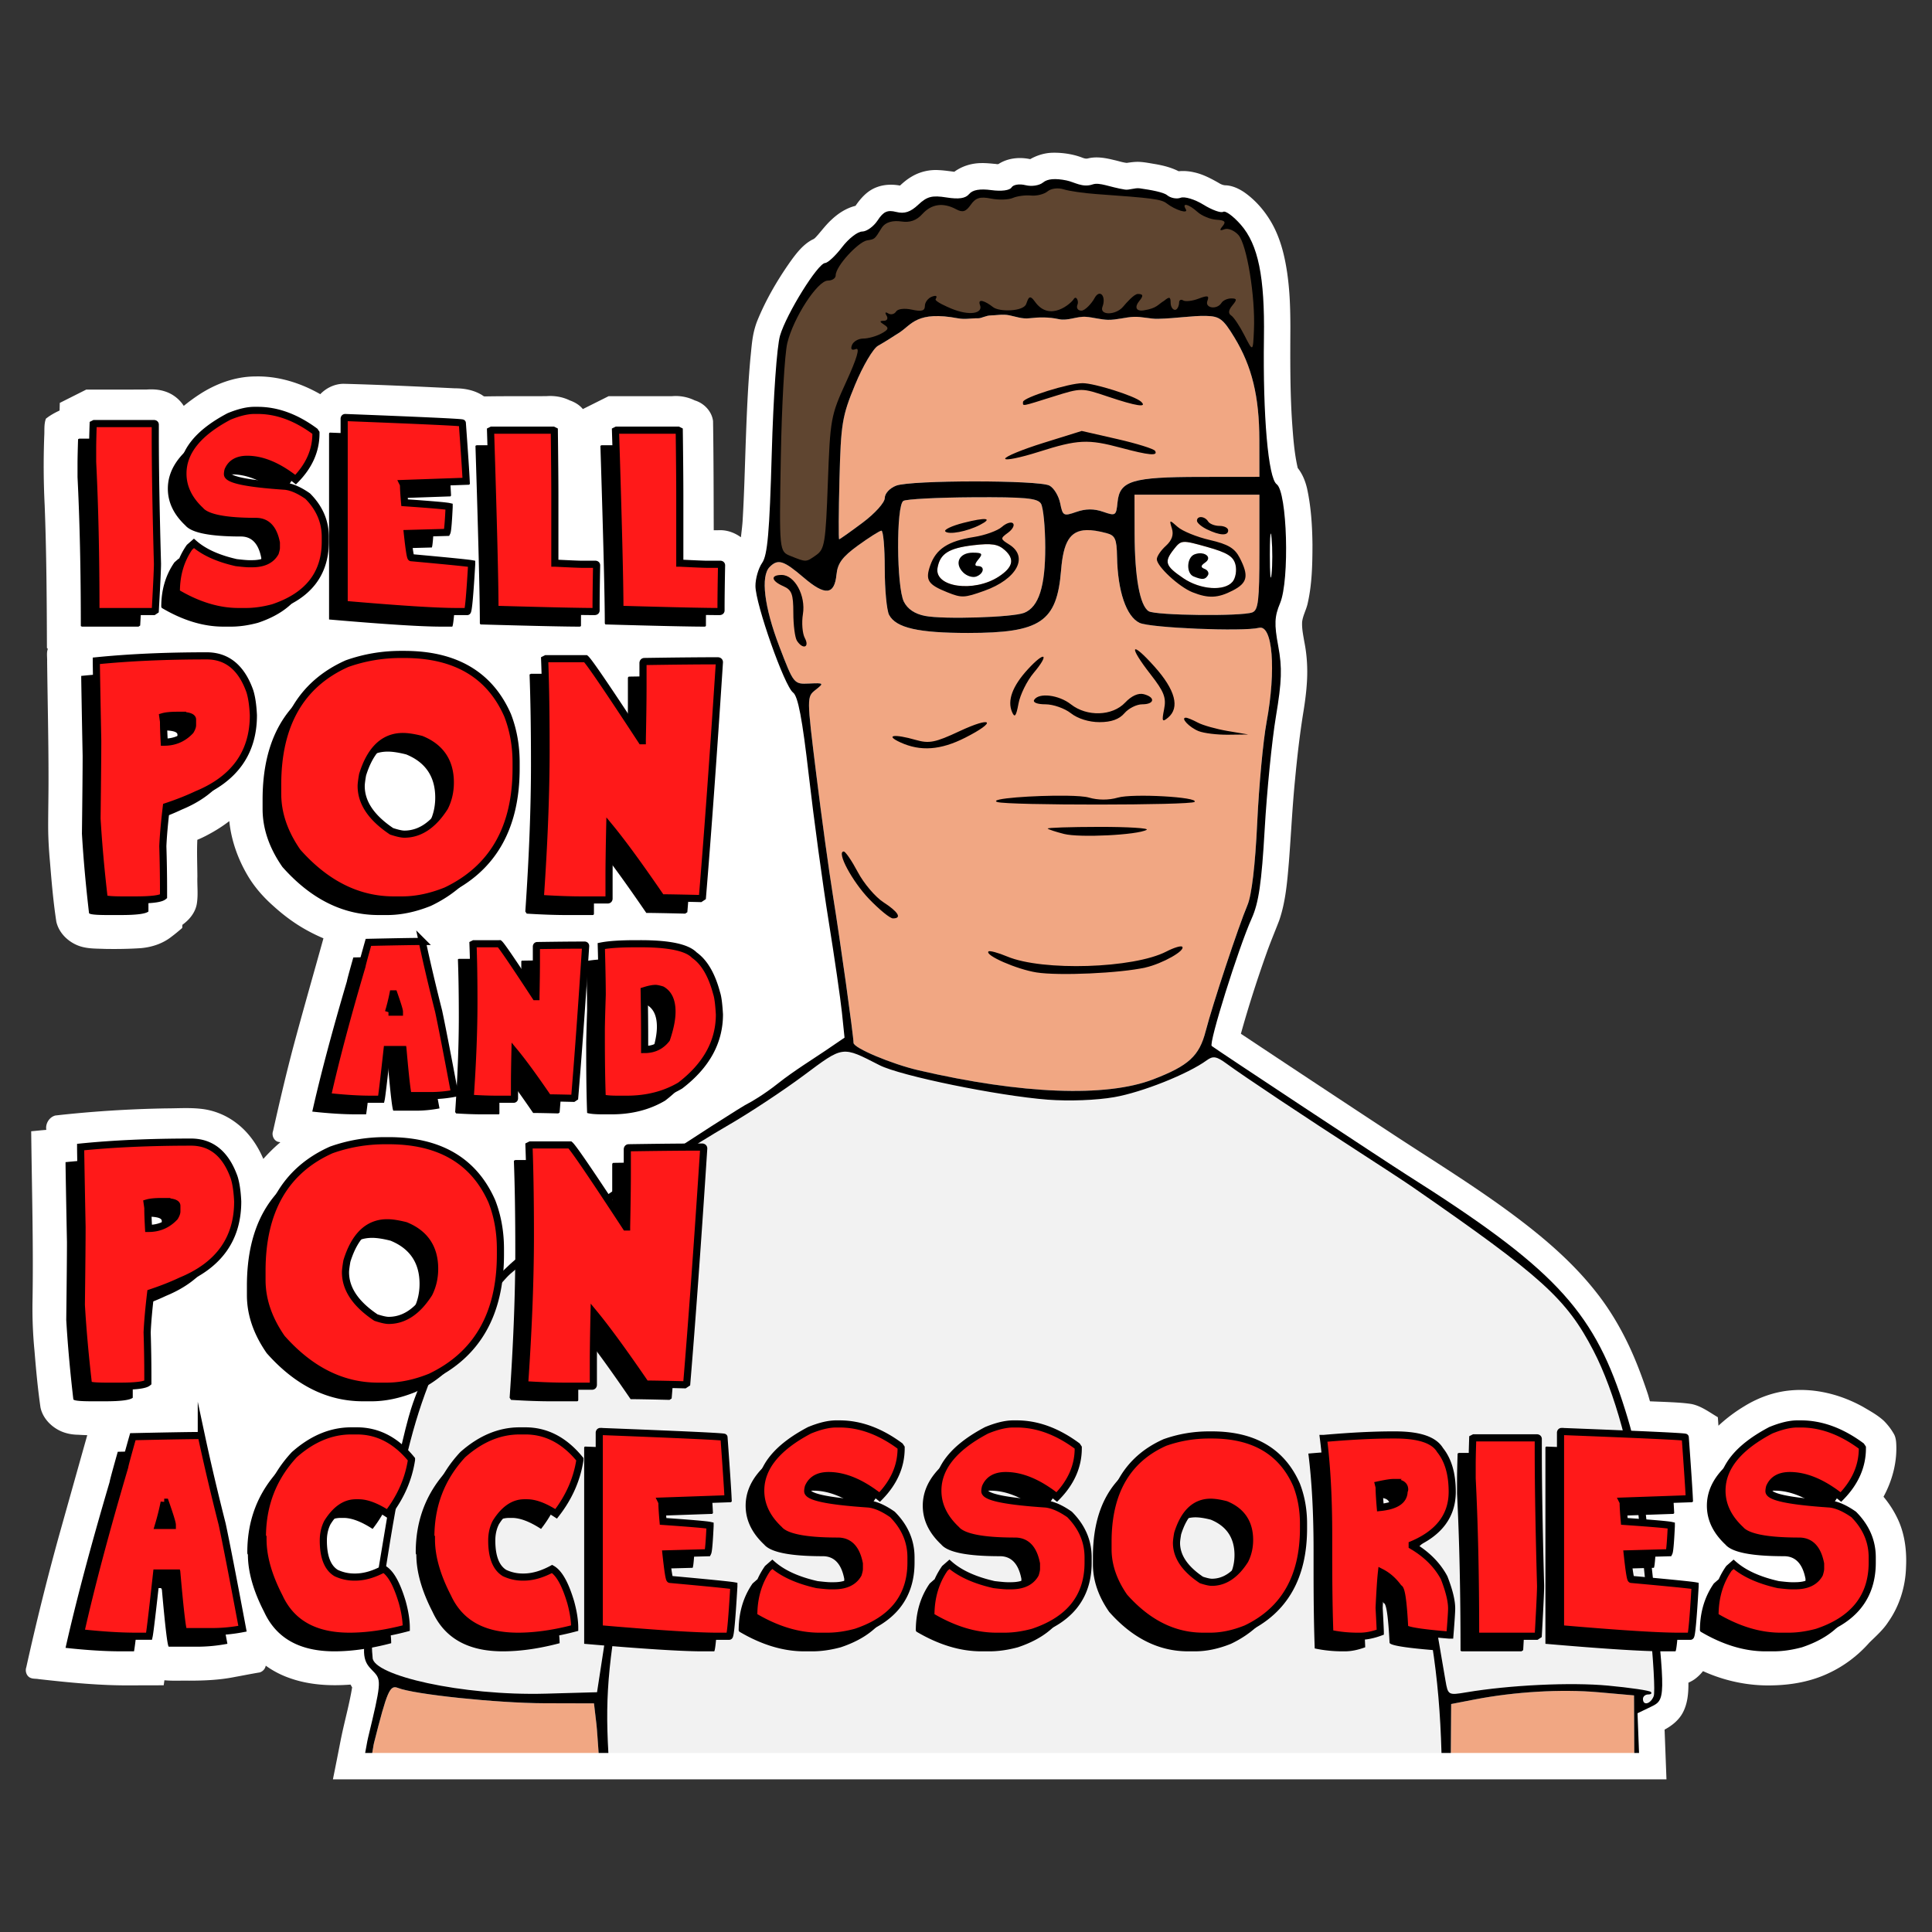<svg xmlns="http://www.w3.org/2000/svg" viewBox="0 0 1024 1024"><rect x="0" y="0" width="1024" height="1024" fill="#333333" stroke="none"/><path fill="#fff" d="M558.97 80.949c-.519-.01-1.038.011-1.557.02-3.998.179-7.911 1.407-11.383 3.382-5.518-1.174-11.573-.644-16.447 2.352-.681.615-1.606.131-2.42.15-.933-.092-1.915-.191-2.732-.25-1.517-.114-2.836-.188-4.365-.162-5.074.052-10.168 1.586-14.271 4.608a290.63 290.63 0 0 0-4.691-.596 55.697 55.697 0 0 0-3.534-.287c-5.053-.33-10.19.898-14.518 3.535-2.2 1.285-4.17 2.918-6.025 4.656-4.074-.747-8.365-.63-12.27.84-.974.366-1.922.802-2.82 1.326-.29.171-.902.546-1.297.832-2.909 2.05-5.198 4.831-7.205 7.739-4.78 1.17-9.025 3.9-12.586 7.234-2.76 2.486-5.006 5.454-7.424 8.254-.854.887-1.59 1.975-2.797 2.396-4.728 2.465-8.128 6.736-11.215 10.961-.316.444-.828 1.155-1.156 1.633-6.686 9.61-12.571 19.83-16.98 30.69-.84 2.184-1.499 4.54-1.957 6.73-.836 4.133-1.108 8.352-1.557 12.539-1.338 14.49-1.923 28.986-2.46 43.53-.521 14.45-.85 28.91-1.725 43.343-.198 2.792-.577 5.57-.877 8.357-3.297-2.404-7.297-3.87-11.39-3.748-1.005.027-2.01.028-3.015.04-.062-19.29-.064-38.586-.367-57.872-.645-5.172-4.767-9.503-9.69-10.955-3.736-1.821-7.962-2.616-12.104-2.24l-33.584.012c-4.543 2.27-9.085 4.544-13.629 6.814-1.79-2.2-4.31-3.675-6.957-4.605-3.818-1.87-8.144-2.583-12.369-2.243-10.908.07-21.819-.055-32.725.147-.67-.029-1.168-.669-1.76-.942-4.219-2.475-9.17-3.37-14.013-3.357-19.711-.944-39.425-1.892-59.152-2.398-4.595.077-9.04 2.207-12.197 5.507-10.39-5.934-22.224-9.68-34.271-9.396-10.816-.005-21.343 3.916-30.281 9.848a97.212 97.212 0 0 0-7.8 5.757c-2.352-3.692-6.03-6.495-10.228-7.752-3.12-1-6.436-1.126-9.68-.904-10.598.01-21.195.02-31.793.027l-14.004 7.043-.113 4.041c-2.558 1.184-5.04 2.562-7.25 4.323-1.095 2.985-.684 6.194-.883 9.299-.439 12.108-.386 24.234.22 36.336.987 25.27 1.12 50.615 1.212 75.926.669.305.344.82.2 1.357-.362 1.851-.028 3.746-.097 5.617.224 20.5.733 40.998.733 61.5.029 8.83-.194 17.657-.186 26.486.026 6.127.402 12.26.955 18.342.86 10.622 1.755 21.256 3.383 31.791 1.398 6.034 6.385 10.794 12.119 12.822 4.38 1.547 9.094 1.36 13.668 1.553 6.34.112 12.69.014 19.02-.402 5.815-.516 11.616-2.405 16.225-6.069 1.955-1.448 3.813-3.02 5.658-4.603.115-.567.004-1.264.176-1.762 3.867-2.76 7.102-6.854 7.674-11.691.648-4.575.049-9.199.21-13.795-.036-6.501-.331-13.007-.025-19.506 3.03-1.226 5.917-2.79 8.752-4.412a77.716 77.716 0 0 0 8.188-5.488c1.023 10.073 4.468 19.837 9.572 28.555 3.624 6.241 8.441 11.717 13.84 16.48 5.621 5.1 11.77 9.646 18.471 13.23a91.197 91.197 0 0 0 8.02 3.853c-5.356 19.271-10.888 38.493-16.057 57.814-3.877 14.693-7.338 29.493-10.652 44.32-.858 2.283.434 5.25 2.906 5.787.647.072 1.298.131.445.62-2.953 2.514-5.688 5.271-8.303 8.132-.362.539-.419-.502-.642-.734-3.103-6.984-7.707-13.401-13.844-18.025-5.471-4.198-12.098-6.879-18.967-7.563-6.044-.66-12.13-.215-18.191-.21-19.632.341-39.251 1.571-58.764 3.77-3.249.813-5.405 4.355-4.82 7.618-2.675.196-5.341.51-8.014.738.347 30.327 1.23 60.656.687 90.986a231.23 231.23 0 0 0 1.053 25.24c.82 10.071 1.744 20.144 3.187 30.146 1.068 5.188 4.916 9.478 9.497 11.945 3.227 1.75 6.91 2.5 10.56 2.537 1.576.113 3.154.166 4.733.223-4.988 17.709-9.954 35.426-14.93 53.131a1373.136 1373.136 0 0 0-17.395 69.939c-.732 2.128.216 4.865 2.44 5.639 1.317.503 2.762.318 4.13.586 16.328 1.838 32.722 3.474 49.174 3.314 5.698-.012 11.396-.03 17.094-.043l.385-2.664c4.308.417 8.642.133 12.961.215 8.188 0 16.421-.343 24.465-1.98 4.347-.78 8.68-1.664 13.035-2.378 1.643-.46 2.968-1.913 3.24-3.601a48.921 48.921 0 0 0 12.531 6.535c10.338 3.726 21.518 4.336 32.398 3.504.307.47.53.99.868 1.44-1.38 8.429-3.663 16.67-5.456 25.015-.202.975-.48 2.262-.666 3.227a2518.37 2518.37 0 0 1-4.07 20.543h706.81l-.996-26.355c3.844-2.065 7.417-4.912 9.545-8.791 2.679-4.908 3.137-10.57 3.082-16.088 1.212-.562 2.412-1.177 3.47-1.973a21.876 21.876 0 0 0 4.264-4.152c11.655 5.308 24.537 7.98 37.35 7.535 10.062-.252 20.2-2.125 29.326-6.484 8.197-3.818 15.541-9.402 21.512-16.184 3.562-3.496 7.377-6.828 10.088-11.068 5.9-8.42 9.042-18.635 9.332-28.885.449-9-.733-18.283-4.81-26.412-1.915-3.918-4.338-7.58-7.131-10.926 4.766-8.73 7.374-18.77 6.709-28.738-.143-1.728-.48-3.48-1.45-4.95-1.378-2.382-3.105-4.567-5.04-6.519-3.288-3.04-7.255-5.194-11.088-7.453-11.547-6.398-24.916-9.893-38.146-8.729-8.77.744-17.26 3.792-24.732 8.399a82.252 82.252 0 0 0-13.74 10.342l-.317-4.506c-4.496-2.64-8.797-5.974-14.023-7.008-4.237-.655-8.533-.835-12.812-1.05-3.045-.14-6.091-.235-9.136-.376-.423-1.344-.744-2.708-1.19-4.054-3.253-9.72-6.894-19.401-11.506-28.623-3.95-7.921-8.54-15.532-13.852-22.617a165.317 165.317 0 0 0-12.375-14.54c-5.932-6.23-12.328-12.049-18.904-17.516-23.996-19.857-50.642-36.02-76.639-53.029a17585.153 17585.153 0 0 1-82.355-54.428c4.116-14.8 8.846-29.425 14.012-43.89 1.969-5.422 4.212-10.739 6.278-16.122 3.424-9.912 4.257-20.489 5.14-30.824 1.135-14.425 1.804-28.907 3.22-43.33 1.153-12.294 2.55-24.65 4.538-36.793.643-3.98 1.19-7.976 1.553-11.992.095-1.146.204-2.548.273-3.794.413-7.002.001-14.055-1.383-20.936-.591-3.51-1.373-7.049-1.176-10.627.405-3.414 2.212-6.446 2.936-9.784 2.32-10.196 2.532-20.769 2.543-31.209-.11-9.923-.741-20.036-2.89-29.824-.915-3.848-2.43-7.62-4.915-10.732-1.859-8.045-2.422-16.312-3.011-24.525-1.089-16.572-.963-33.19-.891-49.789-.008-4.923-.07-9.815-.318-14.693a164.142 164.142 0 0 0-.493-6.935c-.21-2.36-.51-4.842-.845-7.264a119.278 119.278 0 0 0-1.022-6.031c-1.57-8.019-4.129-15.955-8.568-22.871-3.467-5.475-7.938-10.363-13.258-14.084-2.986-1.985-6.408-3.568-10.047-3.656-1.351-.086-2.568-.697-3.686-1.412-4.068-2.289-8.265-4.51-12.873-5.477a25.404 25.404 0 0 0-8.105-.566c-2.92-1.468-6.052-2.465-9.239-3.16a61.683 61.683 0 0 0-2.863-.569c-2.92-.462-5.831-1.095-8.79-1.228-2.222-.086-4.438.222-6.624.542-2.283-.244-4.455-1.037-6.695-1.505-4.533-1.126-9.333-2.016-13.953-.85-1.27.302-2.466-.261-3.623-.693-3.936-1.405-8.096-2.116-12.264-2.31-.36-.004-1.16-.041-1.69-.034z" style="paint-order:stroke fill markers"/><g stroke-width="8.935"><path fill="#f1a783" d="M532.31 166.81c-2.587-.088-4.993.352-7.082.371-2.715.024-4.963 1.528-6.644 1.51-4.049-.043-7.052.732-10.8.028-21.65-4.075-24.603 3.245-30.838 7.377-3.765 2.495-8.971 5.715-11.566 7.156-2.594 1.44-8.068 10.744-12.166 20.672-6.867 16.637-7.514 20.551-8.273 49.98-.453 17.561-.529 31.926-.17 31.926s5.943-3.953 12.41-8.781c6.543-4.885 11.756-10.674 11.756-13.057 0-2.421 2.638-5.285 6.067-6.588 7.851-2.986 75.672-3.011 81.242-.03 2.343 1.254 4.9 5.472 5.68 9.366 1.346 6.734 1.76 6.957 8.581 4.58 4.945-1.724 9.333-1.746 14.13-.075 6.674 2.327 6.984 2.12 7.683-5.037 1.112-11.389 7.674-13.4 43.867-13.44l31.322-.032-.027-19.504c-.036-23.13-3.9-39.05-13.209-54.37-5.987-9.855-7.84-11.258-15.117-11.429-7.15-.168-15.54 1.312-25.486 1.553-3.91.094-8.494-1.22-12.684-1.063-4.402.165-9.16 1.687-13.717 1.588-3.91-.085-7.817-1.313-11.76-1.598-4.686-.338-9.61 2.276-14.197 1.262-5.563-1.23-10.792-1.073-15.795-.49-3.721.434-7.269-.906-10.564-1.574a15.958 15.958 0 0 0-2.637-.301zm69.008 95.381.054 20.686c.062 23.155 2.78 38.121 7.457 41.086 3.58 2.27 49.295 2.785 54.939.62h.004c3.141-1.207 3.736-6.301 3.736-31.913v-30.479h-33.096zm-85.785 1.375c-18.673.109-35.204.975-36.73 1.918-3.861 2.386-3.636 45.686.277 53.441 1.965 3.894 5.787 6.457 11.197 7.518 9.834 1.927 46.658.773 52.621-1.649 7.673-3.117 11.146-13.963 11.107-34.71-.018-10.792-1.046-21.215-2.28-23.165-1.832-2.899-8.433-3.515-36.192-3.353zm60.299 17.402c-8.807.269-12.238 6.487-13.426 21.193-2.22 27.496-10.826 33.307-49.307 33.307-26.394 0-38.174-2.686-41.846-9.547-1.273-2.378-2.316-13.435-2.316-24.572 0-11.137-.799-20.18-1.774-20.094-.975.087-6.56 3.626-12.41 7.863-8.246 5.973-10.805 9.425-11.387 15.346-1.075 10.937-5.989 11.417-17.352 1.692-10.693-9.153-13.653-10.083-18.066-5.67-4.875 4.875-2.903 21.189 5.088 42.074 7.666 20.035 7.712 20.095 15.838 19.72 7.819-.36 7.956-.225 3.42 3.339-4.725 3.712-4.721 3.736.348 44.78 2.789 22.588 6.748 51.405 8.798 64.036 3.746 23.07 10.947 74.59 10.947 78.31 0 2.7 20.251 11.232 34.504 14.536 54.667 12.674 99.314 14.4 124.28 4.81 18.874-7.25 24.465-12.378 27.86-25.547 3.603-13.984 17.425-55.686 22.165-66.873 2.232-5.267 4.109-21.159 5.163-43.734.91-19.503 3.137-43.438 4.949-53.189 5.155-27.748 3.227-51.788-4.008-49.998-8.538 2.113-57.658.072-63.322-2.63-7.027-3.353-11.604-16.85-11.922-35.15-.16-9.28-1.008-11.171-5.514-12.38-4.246-1.137-7.775-1.71-10.71-1.62zm-366.4 613.29c-3.228-.135-5.108 5.45-11.191 29.551-.322 1.277-.622 3.753-.941 5.289h120c-.412-5.225-.827-12.377-1.141-15.041l-1.326-11.229-26.373-.071c-24.951-.072-69.061-4.692-77.55-8.126-.532-.215-1.02-.35-1.482-.369zm622.25 1.95c-16.211-.133-34.094 1.453-50.109 4.552l-12.41 2.4-.176 25.937h97.227l-.129-30.508-18.88-1.671c-4.902-.435-10.119-.668-15.522-.712z"/><path fill="#f2f2f2" d="M446.51 557.52c-4.889.669-9.941 4.608-20.633 12.566-10.772 8.019-28.597 19.787-39.611 26.152-36.376 21.021-109.21 71.104-117.95 81.106-11.69 13.377-26.951 23.016-37.641 47.854-10.399 24.162-16.849 48.901-23.824 91.379-2.744 16.712-6.776 43.779-8.61 49.82-1.833 6.042-.723 10.436-.738 12.135-.078 9.442 47.29 20.389 91.768 19.146l27.18-.76 4.9-31.913c2.695-17.552 6.237-37.763 7.872-44.914 9.096-39.79 10.649-45.613 11.492-43.084.509 1.526-2.878 22.217-7.525 45.978-10.611 54.256-12.57 73.722-10.723 106.12h441.82c-1.113-41.651-6.316-73.224-19.006-118.95-3.964-14.28-6.67-26.496-6.016-27.15.655-.655 3.456 6.623 6.227 16.174 2.77 9.55 6.515 22.153 8.32 28.004 1.805 5.85 5.01 20.744 7.123 33.096l5.2 30.387c1.34 7.83 1.478 7.907 11.054 6.302 23.152-3.88 55.4-5.406 75.137-3.554 11.72 1.099 21.913 2.604 22.652 3.343.74.74.106 1.344-1.412 1.344-1.517 0-2.76 1.065-2.76 2.365 0 3.783 4.085 2.728 5.696-1.47.81-2.11-.158-19.397-2.147-38.416-1.99-19.02-4.634-44.714-5.877-57.102-3.119-31.083-12.627-65.888-23.936-87.625-14.326-27.537-27.152-39.14-95.777-86.643-3.736-2.587-16.369-10.875-28.07-18.42-27.537-17.754-62.037-40.737-70.426-46.912-5.46-4.02-7.294-4.348-10.637-1.906-9.97 7.282-34.304 16.982-49.045 19.549-9.477 1.65-23.992 2.2-35.223 1.337-26.455-2.033-78.098-12.618-89.203-18.283-10.04-5.122-14.766-7.723-19.654-7.054z"/><path fill="#fff" d="M529.36 305.61c7.539-4.94 8.541-9.216 3.276-13.981-3.605-3.262-7.05-3.804-16.837-2.644-12.966 1.535-17.626 4.513-18.905 12.08-1.723 10.192 19.346 13.142 32.466 4.545zm134.41 18.973h-.003zm-10.47-16.264c1.605-1.933 2.292-6.006 1.528-9.051-1.091-4.348-4.317-6.36-15.039-9.374-13.462-3.785-13.705-3.766-17.73 1.368-5.179 6.607-4.464 8.703 5.204 15.253 8.982 6.086 21.749 6.97 26.037 1.804z"/><path d="M557.69 94.982c-2.058.182-3.662.758-4.832 1.728-1.954 1.622-6.04 2.257-9.285 1.442-3.28-.823-6.504-.308-7.428 1.187-.974 1.577-5.289 2.153-10.69 1.428-6.104-.818-9.949-.14-11.79 2.078-1.923 2.318-5.479 2.853-12.012 1.809-7.625-1.22-10.293-.532-14.959 3.851-4.137 3.888-7.3 4.928-11.648 3.836-4.699-1.179-6.795-.234-9.857 4.44-2.14 3.265-5.842 5.937-8.227 5.937-2.385 0-7.175 3.723-10.646 8.274s-7.513 8.332-8.984 8.404c-3.89.191-20.463 26.863-23.883 38.434-1.686 5.703-3.553 32.24-4.408 62.625-1.169 41.514-2.247 53.818-5.073 57.852-1.973 2.818-3.578 8.345-3.564 12.281.032 9.601 15.368 53.056 19.926 56.459 2.644 1.975 4.905 13.864 8.37 44.025 2.613 22.726 7.319 57.298 10.458 76.828 3.14 19.53 6.328 41.486 7.088 48.791l1.38 13.281-10.01 6.813c-5.505 3.746-17.276 11.092-25.022 17.268-7.747 6.175-14.934 10.246-15.793 10.627-5.677 2.517-111.64 71.607-126.09 85.027-17.393 16.16-42.34 43.715-52.873 77.113-3.423 10.852-8.982 35.85-12.354 55.553-3.372 19.702-8.431 52.165-10.894 61.81-4.142 16.218.401 18.484 3.957 22.413 3.565 3.94 3.314 6.443-3.467 34.469-.584 2.412-.992 5.465-1.537 8.03h3.75c.32-1.536.619-4.013.941-5.29 6.953-27.543 8.41-30.903 12.67-29.18 8.488 3.433 52.601 8.055 77.553 8.127l26.373.071 1.324 11.23c.315 2.664.73 9.816 1.141 15.042h5.164c-1.848-32.394.112-51.859 10.723-106.12 4.647-23.76 8.034-44.453 7.526-45.978-.844-2.53-2.397 3.294-11.492 43.084-1.635 7.151-5.177 27.362-7.872 44.914l-4.9 31.914-27.18.76c-44.478 1.242-91.846-9.705-91.768-19.146.014-1.699-1.095-6.093.738-12.135 1.834-6.042 5.865-33.11 8.61-49.82 6.975-42.477 13.426-67.217 23.824-91.38 10.689-24.837 25.95-34.475 37.64-47.853 8.74-10.001 81.576-60.084 117.95-81.106 11.015-6.365 28.84-18.134 39.612-26.152 21.383-15.917 20.207-15.756 40.287-5.512 11.105 5.665 62.748 16.25 89.203 18.283 11.23.863 25.746.312 35.223-1.338 14.74-2.567 39.075-12.266 49.045-19.549 3.342-2.441 5.175-2.114 10.637 1.906 8.388 6.176 42.889 29.158 70.426 46.912 11.702 7.545 24.334 15.834 28.07 18.42 68.625 47.503 81.45 59.105 95.777 86.643 11.309 21.737 20.816 56.542 23.936 87.625 1.243 12.387 3.887 38.083 5.876 57.102 1.99 19.02 2.956 36.307 2.147 38.416-1.61 4.199-5.695 5.253-5.695 1.471 0-1.3 1.243-2.365 2.76-2.365 1.517 0 2.151-.604 1.412-1.344s-10.933-2.244-22.652-3.344c-19.738-1.851-51.985-.326-75.137 3.555-9.577 1.605-9.714 1.527-11.055-6.303l-5.2-30.387c-2.113-12.352-5.318-27.245-7.123-33.096-1.805-5.85-5.55-18.453-8.32-28.004-2.77-9.55-5.572-16.829-6.227-16.174s2.053 12.871 6.016 27.15c12.63 45.502 17.605 77.59 18.752 118.95h4.947l.176-25.937 12.412-2.4c21.354-4.132 46.026-5.577 65.631-3.842l18.881 1.672.129 30.508h2.523l-.797-21.043 6.756-3.26c8.218-3.966 8.21-3.549 1.293-69.342-5.767-54.853-8.09-68.301-15.957-92.402-16.025-49.092-37.564-71.766-114.24-120.26-11.127-7.037-100.42-66.023-103.53-68.395-1.723-1.312 14.16-52.029 21.178-67.625 3.714-8.253 5.259-18.851 6.885-47.279 1.153-20.153 3.834-47.039 5.959-59.748 3.123-18.68 3.36-25.82 1.23-37.27-2.175-11.699-2.005-15.666.975-22.799 5.113-12.237 3.77-58.962-1.813-63.037-4.479-3.27-7.355-36.341-6.746-77.559.48-32.354-3.03-49.475-12.307-60.039-3.923-4.468-8.108-7.52-9.3-6.783-1.193.737-5.9-.965-10.46-3.783-4.56-2.818-9.996-4.471-12.077-3.672-2.082.799-5.312.185-7.178-1.364-1.867-1.548-8.424-2.769-14.475-3.623-2.662-.375-5.612 1.017-7.902.655-8.073-1.278-13.387-3.996-17.082-2.739-5.436 1.85-9.606-1.24-13.9-2.11-2.98-.605-5.492-.818-7.55-.636zm-22.736 72.129c3.296.668 6.841 2.012 10.563 1.578 5.003-.583 10.23-.741 15.793.488 4.587 1.014 9.513-1.598 14.199-1.26 3.943.285 7.847 1.511 11.758 1.596 4.558.099 9.318-1.421 13.721-1.586 4.19-.156 8.772 1.156 12.682 1.06 9.947-.24 18.338-1.716 25.488-1.548 7.276.17 9.126 1.57 15.113 11.424 9.308 15.32 13.173 31.238 13.209 54.37l.027 19.503-31.322.035c-36.194.04-42.76 2.052-43.871 13.44-.699 7.158-1.01 7.36-7.684 5.034-4.796-1.672-9.18-1.65-14.125.074-6.82 2.378-7.239 2.155-8.586-4.58-.779-3.894-3.332-8.105-5.675-9.36-5.57-2.98-73.394-2.961-81.246.024-3.43 1.304-6.063 4.167-6.063 6.588 0 2.382-5.217 8.176-11.76 13.06-6.466 4.828-12.049 8.781-12.408 8.782-.359 0-.283-14.368.17-31.93.759-29.43 1.406-33.343 8.273-49.98 4.098-9.928 9.576-19.227 12.17-20.668 2.595-1.44 7.8-4.66 11.564-7.156 6.235-4.132 9.187-11.455 30.838-7.381 3.748.705 6.747-.07 10.795-.028 1.682.018 3.93-1.483 6.645-1.508 2.788-.025 6.141-.8 9.732-.072zm38.848 35.98c-7.375 0-31.586 7.622-31.586 9.943 0 2.37-1.337 2.606 16.098-2.859 14.87-4.662 14.955-4.66 28.883.031 15.057 5.073 21.215 6.005 17.547 2.656-3.306-3.017-24.692-9.771-30.941-9.771zm-.453 25.322-20.295 6.328c-11.162 3.48-20.293 7.243-20.293 8.363s8.02-.51 17.82-3.623c20.728-6.582 26.034-6.84 43.643-2.113 14.787 3.97 19.722 4.407 17.984 1.596-.663-1.073-9.678-3.885-20.033-6.25zm27.967 33.777h66.191v30.479c0 25.612-.598 30.708-3.74 31.914h-.002c-5.644 2.166-51.36 1.65-54.94-.62-4.676-2.964-7.394-17.931-7.456-41.087zm-85.787 1.379c27.759-.162 34.36.45 36.193 3.35 1.233 1.95 2.26 12.375 2.277 23.166.036 20.748-3.43 31.594-11.104 34.71-5.963 2.423-42.789 3.576-52.623 1.649-5.41-1.06-9.23-3.626-11.195-7.52-3.913-7.755-4.138-51.057-.277-53.443 1.527-.943 18.055-1.803 36.73-1.912zm121.17 10.506c-1.255-.077-2.287.552-2.287 1.937 0 1.102 2.393 3.158 5.318 4.569 6.85 3.303 11.23 3.507 11.23.521 0-1.3-2.065-2.365-4.589-2.365-2.523 0-5.245-1.063-6.048-2.363-.89-1.44-2.368-2.222-3.623-2.299zm-114.49 1.068c-1.571-.197-5.54.448-11.547 1.98-6.215 1.586-10.541 3.641-9.613 4.57 1.854 1.853 11.52.021 18.326-3.474 3.579-1.838 4.405-2.878 2.834-3.076zm98.256 1.32c-.396.112-.062 1.298.668 3.651 1.04 3.343.002 6.306-3.232 9.232-2.619 2.37-4.76 5.54-4.76 7.045 0 3.786 11.751 14.675 18.91 17.521v-.002c8.466 3.366 13.467 3.143 21.395-.957 7.785-4.026 8.558-7.748 3.598-17.34-2.628-5.081-6.142-7.168-15.848-9.408-6.86-1.583-14.523-4.71-17.031-6.947-2.18-1.944-3.304-2.907-3.7-2.795zm-86.01.745c-1.07.347-2.306 1.067-3.447 2.076-2.283 2.017-8.94 4.417-14.791 5.334-13.71 2.148-20.125 6.333-23.19 15.125-2.704 7.76-1.216 10.075 9.136 14.209 7.59 3.031 8.896 2.976 19.53-.816 17.3-6.17 23.669-18.002 13.208-24.535-4.776-2.983-4.797-3.214-.594-6.287 2.4-1.755 3.573-3.979 2.608-4.944-.483-.482-1.389-.509-2.46-.162zm41.375 3.763c2.936-.09 6.468.482 10.715 1.62 4.506 1.207 5.349 3.1 5.51 12.379.318 18.3 4.895 31.8 11.922 35.152 5.664 2.702 54.788 4.743 63.326 2.63 7.235-1.79 9.16 22.25 4.006 49.998-1.812 9.752-4.04 33.687-4.95 53.19-1.054 22.574-2.928 38.466-5.16 43.733-4.74 11.187-18.564 52.887-22.168 66.871-3.394 13.17-8.987 18.297-27.86 25.547-24.967 9.59-69.61 7.862-124.28-4.812-14.254-3.304-34.503-11.834-34.503-14.533 0-3.72-7.203-55.239-10.949-78.311-2.05-12.632-6.011-41.446-8.8-64.033-5.07-41.046-5.07-41.071-.344-44.783 4.536-3.564 4.397-3.699-3.422-3.338-8.126.375-8.172.318-15.838-19.717-7.991-20.885-9.964-37.205-5.088-42.08 4.413-4.413 7.375-3.483 18.068 5.67 11.362 9.726 16.273 9.248 17.348-1.69.582-5.921 3.142-9.373 11.389-15.346 5.85-4.237 11.437-7.774 12.412-7.86.975-.088 1.773 8.954 1.773 20.091s1.04 22.194 2.313 24.572c3.671 6.86 15.454 9.551 41.848 9.551 38.48 0 47.084-5.812 49.305-33.309 1.187-14.706 4.618-20.924 13.426-21.193zm97.789 1.897c.109.248.229 1.044.354 2.434h.002c.497 5.56.49 14.07-.018 18.912-.508 4.84-.917.292-.908-10.11.006-7.8.242-11.98.57-11.235zm-46.232 4.365c2.247-.173 5.673.768 12.404 2.66 10.721 3.015 13.948 5.025 15.039 9.373.764 3.045.08 7.118-1.527 9.051-4.288 5.167-17.055 4.283-26.037-1.803-9.668-6.55-10.384-8.645-5.205-15.252 2.012-2.567 3.079-3.855 5.326-4.029zm-100.84 1.414c2.535.398 4.297 1.35 6.1 2.98 5.265 4.766 4.263 9.043-3.276 13.983-13.12 8.596-34.189 5.647-32.467-4.545 1.28-7.567 5.94-10.546 18.906-12.082 4.894-.58 8.201-.734 10.736-.336zm-10.965 4.276c-7.188 0-9.935 5.635-5.102 10.469 1.933 1.932 5.08 2.913 6.993 2.18 4.08-1.567 4.672-5.557.824-5.557-1.833 0-1.744-1.097.29-3.547 2.483-2.992 2.014-3.545-3.004-3.545zm121.17.341c-1.088-.09-2.338.062-3.623.555-4.203 1.613-4.549 10.078-.479 11.721 4.6 1.856 6.117 1.738 7.559-.596.735-1.189 0-2.705-1.633-3.367-2.321-.94-2.27-1.694.236-3.451 3.017-2.115 1.204-4.589-2.06-4.861zm-222.45 11.477c-6.065 0-5.614 3.1.863 5.942 4.496 1.972 5.319 4.162 5.319 14.152 0 6.5.862 13.15 1.914 14.775 3.134 4.843 6.85 3.56 4.174-1.442-1.294-2.417-1.747-8.127-1.006-12.689 1.588-9.786-4.36-20.738-11.264-20.738zm187.32 39.561c-.413.897 2.263 5.493 8.283 13.221 7.111 9.128 8.32 12.266 7.092 18.404-1.278 6.39-.996 7.001 2.064 4.461 6.403-5.314 3.905-14.728-7.199-27.12-6.327-7.063-9.827-9.863-10.24-8.965zm-48.656 3.832c-.703-.446-3.628 1.638-8.195 6.618-8.18 8.917-10.993 16.572-8.34 22.678 1.39 3.198 2.16 2.176 3.389-4.485.874-4.744 4.48-12.059 8.01-16.254 4.32-5.135 5.839-8.11 5.136-8.556zm53.258 19.793c-2.876-.752-6.526.894-9.87 4.452-6.75 7.186-20.246 7.617-28.763.918-6.377-5.017-17.011-6.308-19.45-2.364-.855 1.385 1.625 2.364 5.99 2.364 4.096 0 10.154 2.128 13.46 4.728 3.662 2.88 9.59 4.727 15.17 4.727 6.235 0 10.454-1.509 13.21-4.727 2.226-2.6 6.471-4.728 9.433-4.728 6.56 0 7.128-3.72.82-5.37zm22.309 12.461c-3.026 0 1.831 5.133 6.727 7.108 2.792 1.127 9.864 1.99 15.715 1.92l10.639-.127-10.941-1.85c-6.018-1.017-13.128-3.018-15.801-4.45-2.674-1.43-5.526-2.6-6.338-2.6zm-105.53 2.577c-.725-.792-5.775.524-14.533 4.623-12.749 5.966-16.011 6.617-23.033 4.603-11.629-3.335-16.601-2.557-8.21 1.285 10.673 4.888 21.32 4.115 34.354-2.49 8.546-4.33 12.146-7.23 11.422-8.021zm42.115 38.777c-16.416-.244-41.742 1.507-36.529 3.336 5.252 1.841 102.7 1.787 104.55-.06 2.568-2.567-32.818-4.542-40.668-2.269-4.825 1.397-10.54 1.385-15.365-.03-2.03-.595-6.513-.897-11.984-.978zm17.412 16.52c-15.445.024-27.692.432-27.217.908.475.476 4.377 1.753 8.668 2.838 8.254 2.086 38.843.567 43.738-2.172 1.59-.89-9.745-1.598-25.189-1.574zm-135.32 13.045c-4.003 0 4.375 15.718 13.4 25.137 5.44 5.678 11.139 10.324 12.662 10.324 4.917 0 2.9-3.424-5.049-8.569-4.267-2.762-10.368-9.943-13.559-15.957-3.19-6.014-6.545-10.936-7.455-10.936zm179.37 50.463c-.642-.642-4.413.51-8.38 2.562-17.355 8.974-65.536 10.496-84.286 2.662-4.924-2.057-9.421-3.274-9.992-2.703-2.026 2.026 14.926 9.44 25.404 11.11 11.794 1.879 44.395.419 57.713-2.585 9.078-2.047 21.512-9.076 19.54-11.047z"/><path fill="#5f4530" d="M432.6 294.21c4.48-3.138 5.018-6.477 6.183-38.414 1.236-33.886 1.54-35.557 9.78-53.542 5.581-12.186 7.334-18.116 5.101-17.259-2.266.87-2.963.162-2.088-2.12.723-1.884 3.399-3.425 5.945-3.425s6.832-1.179 9.523-2.619c3.923-2.1 4.243-3.028 1.617-4.691-2.558-1.62-2.597-2.082-.18-2.11 1.734-.02 2.353-1.237 1.408-2.766-1.007-1.629-.652-2.09.879-1.143 1.411.872 3.273.442 4.136-.955.911-1.474 4.453-1.908 8.438-1.033 5.153 1.132 6.866.64 6.866-1.972 0-1.915 1.651-4.115 3.67-4.89 2.335-.895 3.074-.446 2.034 1.237-.744 1.204 6.537 4.32 8.218 5.019 9.842 4.095 16.98 2.571 15.3-1.807-1.535-4.001 3.149-1.932 6.848 1.022 3.384 2.702 16.075 2.395 17.585-1.54 1.179-3.07 1.677-5.535 4.66-1.324 7.917 11.174 19.33.738 20.533-1.295 1.326-2.238 2.829 1.05 2.048 2.833-.78 1.783.155 3.242 2.08 3.242s5.479-3.914 6.89-6.55c2.845-5.317 6.37-1.032 4.262 4.462-1.801 4.693 7.087 4.632 10.994-.076 1.619-1.95 5.795-6.684 7.745-6.684 2.884 0 3.1.933.707 3.816-2.463 2.968-1.816 5.562 2.445 4.876 7.129-1.147 7.377-3.081 10.787-5.084 2.773-2.302 3.442-2.112 3.442.978 0 2.11 1.064 3.835 2.364 3.835s2.133-2.456 2.133-3.833c0-1.377.975-1.901 2.166-1.165 1.19.736 4.863.313 8.16-.941 4.866-1.85 5.746-1.63 4.674 1.165-1.501 3.912 5.116 4.87 7.458 1.08.803-1.3 3.124-2.364 5.157-2.364 3.096 0 3.194.605.603 3.727-2.081 2.507-2.282 4.247-.615 5.318 1.363.876 4.52 5.603 7.015 10.504 4.537 8.911 4.537 8.911 5.05-2.907.77-17.671-3.772-45.335-8.255-50.288-2.161-2.389-5.477-3.749-7.368-3.023-2.562.983-2.803.553-.943-1.69 1.899-2.289 1.097-3.093-3.35-3.358-3.214-.193-7.728-2.054-10.03-4.137-4.64-4.2-8.442-5.09-6.193-1.45 1.67 2.7-5.473.535-10.12-3.07-2.861-2.218-7.45-2.825-37.345-4.943-6.612-.468-14.376-1.598-17.252-2.511-2.977-.945-6.655-.478-8.537 1.085-1.82 1.51-5.757 2.503-8.751 2.207-2.995-.295-7.34.28-9.654 1.278-2.316.998-7.53 1.15-11.588.338-5.77-1.153-8.104-.44-10.705 3.274-2.6 3.71-4.296 4.23-7.76 2.377-6.903-3.695-13.061-2.82-17.916 2.545-3.061 3.382-6.498 4.616-11.008 3.954-4.377-.642-8.523.096-10.66 3.57-3.75 6.099-3.496 5.708-7.75 6.47-4.423.792-16.509 13.496-16.509 18.544 0 1.502-1.862 2.734-4.137 2.736-5.481.006-18.258 19.672-21.499 33.091-1.413 5.851-2.96 33.1-3.44 60.553-.871 49.916-.871 49.916 5.237 52.347 8.379 3.335 8.012 3.348 13.51-.503z"/></g><path d="M126.83 225.51c-3.738 0-8.205 1.067-13.4 3.203-16.313 8.594-24.469 18.693-24.469 30.297 0 7.186 3.108 13.691 9.322 19.518 3.302 3.884 13.11 5.826 29.422 5.826 5.73 0 9.321 3.788 10.777 11.361v2.621c0 .486-.193 1.36-.582 2.621-2.185 3.885-6.262 5.827-12.234 5.827h-1.748c-1.165 0-3.4-.194-6.7-.582-9.711-2.185-17.187-5.583-22.43-10.195l-2.331 2.039c-4.66 6.7-6.992 14.565-6.992 23.596l.29.582c11.168 6.603 22.044 9.904 32.628 9.904h4.078c4.467 0 9.224-.68 14.273-2.039 18.449-6.166 27.676-17.818 27.676-34.957v-2.621c0-8.108-3.108-15.294-9.322-21.557-4.467-3.107-8.448-4.856-11.943-5.244-20.391-1.36-30.588-3.495-30.588-6.408 0-.583.096-1.263.29-2.04 1.651-3.884 5.05-5.826 10.196-5.826 8.01 0 16.556 3.594 25.635 10.78 7.185-7.332 10.779-15.49 10.779-24.472v-.29l-.582-.874c-10.002-7.38-20.101-11.07-30.297-11.07zm48.164 3.787c-.34 0-.535.194-.584.582v98.461c29.131 2.525 48.941 3.787 59.428 3.787h5.826c.583 0 1.36-8.349 2.33-25.05v-.294c-2.136-.388-12.819-1.455-32.045-3.203-.437 0-1.116-4.273-2.039-12.818l20.975-.582c.389-.777.778-5.244 1.166-13.4v-.29c-1.7-.39-9.564-1.069-23.596-2.04-.388-4.37-.584-7.574-.584-9.613l-.29-.582 33.208-1.166c0-.195.097-.291.291-.291-.194-4.321-.874-14.517-2.039-30.588 0-.34-20.68-1.31-62.047-2.912zM41.964 232.5l-.582.293c-.194 5.923-.291 10.291-.291 13.107v6.992c1.165 23.305 1.748 49.62 1.748 78.943l.582.291h30.004l.875-.582c.777-13.74 1.164-21.994 1.164-24.762-.777-27.965-1.164-50.589-1.164-67.873v-5.826c0-.34-.196-.535-.584-.584zm210.62 3.496-.582.291c1.554 49.28 2.33 80.643 2.33 94.092l.291.584c27.383.777 44.862 1.164 52.436 1.164.583 0 .873-.193.873-.582v-.873c0-5.534.097-13.206.291-23.014 0-.34-.193-.533-.582-.582h-7.283c-1.36 0-6.02-.195-13.982-.584h-.291v-34.664c0-8.545-.097-20.393-.291-35.54l-.582-.292zm66.223 0-.582.291c1.554 49.28 2.33 80.643 2.33 94.092l.293.584c27.383.777 44.86 1.164 52.434 1.164.583 0 .875-.193.875-.582v-.873c0-5.534.097-13.206.291-23.014 0-.34-.194-.533-.582-.582h-7.283c-1.36 0-6.02-.195-13.982-.584h-.291v-34.664c0-8.545-.099-20.393-.293-35.54l-.582-.292zm-114.38 118.87c-9.812 0-19.313 1.625-28.5 4.875-24.5 10.937-36.75 32.313-36.75 64.125v4.875c0 10.437 3.5 20.688 10.5 30.75 15.062 17 32.063 25.5 51 25.5h4.5c7.438 0 15.188-1.625 23.25-4.875 24.75-11.812 37.125-33.438 37.125-64.875v-3c0-9-1.5-17.375-4.5-25.125-9.438-21.5-27.688-32.25-54.75-32.25zm-102.88.75c-21.687 0-41.188.875-58.5 2.625 0 2.438.25 16.563.75 42.375 0 6.938-.125 20.688-.375 41.25.75 12.937 2 26.938 3.75 42 0 .75 3.25 1.125 9.75 1.125h7.125c8.25 0 13.125-.625 14.625-1.875v-3.75c0-7.187-.125-14.813-.375-22.875.25-5.625.875-12.625 1.875-21 6-2 11.375-4.125 16.125-6.375 20-8.25 30-22.25 30-42-.25-5.312-.875-9.562-1.875-12.75-4.437-12.5-12.063-18.75-22.875-18.75zm179.88 1.5-.75.375c.5 13.125.75 29 .75 47.625 0 22.937-1 48.938-3 78l.75 1.125c8 .5 15 .75 21 .75h13.875c.5 0 .75-.25.75-.75v-11.625c0-6 .125-14.75.375-26.25 6.75 8.188 15.875 20.688 27.375 37.5 3.25 0 10.125.125 20.625.375l1.125-.75c2.75-33 5.75-74.5 9-124.5 0-.437-.25-.687-.75-.75-9.875 0-22.875.125-39 .375-.438 0-.688.25-.75.75v12.375c0 6.75-.125 16.25-.375 28.5v.375h-.375c-18-27.5-27.875-42-29.625-43.5zm-195.25 30c5.25 0 7.875.75 7.875 2.25v3c0 .75-.375 1.75-1.125 3-3.75 4-8.375 6-13.875 6-.25-4.625-.375-8-.375-10.125v-.75l-.375-2.625c1.688-.5 4.313-.75 7.875-.75zm119.38 11.25c2.563 0 5.813.5 9.75 1.5 10.25 4.188 15.375 11.813 15.375 22.875 0 4.75-1 9.125-3 13.125-6.062 9.5-13.188 14.25-21.375 14.25-1.437 0-3.687-.5-6.75-1.5-10.75-7.187-16.125-15.188-16.125-24 0-1.125.25-3.125.75-6 4.188-13.5 11.313-20.25 21.375-20.25zm10.232 108.62c-4.431 0-13.94.162-28.523.485-2.256 7.976-3.383 12.166-3.383 12.568-7.896 26.75-14.02 49.794-18.37 69.13 8.782.968 16.517 1.452 23.204 1.452h5.319c.322-1.45 1.368-10.233 3.14-26.348h8.219c0 .322.081.484.242.484 1.41 15.953 2.377 23.93 2.9 23.93h11.845c4.149 0 8.34-.403 12.57-1.209-4.029-21.472-6.85-35.976-8.461-43.51-3.384-13.335-6.284-25.662-8.702-36.982zm27.395 1.21-.484.241c.322 8.46.484 18.692.484 30.697 0 14.785-.644 31.544-1.934 50.277l.483.725c5.156.322 9.67.484 13.537.484h8.943c.323 0 .483-.162.483-.484v-7.492c0-3.868.08-9.507.242-16.92 4.35 5.277 10.232 13.333 17.645 24.17 2.095 0 6.527.081 13.295.242l.724-.482c1.773-21.271 3.706-48.021 5.801-80.25 0-.282-.16-.444-.482-.485-6.365 0-14.745.081-25.14.242-.281 0-.441.163-.482.485v7.976c0 4.351-.08 10.473-.242 18.37v.242h-.242c-11.602-17.726-17.968-27.072-19.096-28.04zm85.889 0c-8.138 0-14.262.403-18.371 1.208.322 11.602.484 20.223.484 25.863-.322 9.91-.484 16.114-.484 18.611v4.11c0 12.65.162 23.285.484 31.906 1.571.483 4.311.726 8.22.726h4.833c10.676 0 20.103-2.417 28.281-7.252 13.858-10.595 20.787-23.164 20.787-37.707-.322-5.56-.806-9.266-1.451-11.119-2.578-9.79-6.526-16.558-11.844-20.305-3.867-4.028-13.374-6.043-28.521-6.043zm10.395 23.687c.645 0 1.771.243 3.383.727 3.545 2.014 5.318 5.88 5.318 11.602 0 3.948-.966 8.783-2.9 14.504-2.9 3.706-6.77 5.558-11.604 5.558v-7.01c0-6.083-.08-14.14-.24-24.171 2.538-.806 4.552-1.21 6.043-1.21zm-139.15 2.903h.484c1.934 5.519 2.9 8.66 2.9 9.425v.243h-5.8a105.937 105.937 0 0 0 2.416-9.668zm-4.203 77.803c-9.813 0-19.313 1.625-28.5 4.875-24.5 10.937-36.75 32.313-36.75 64.125v4.875c0 10.437 3.5 20.688 10.5 30.75 15.062 17 32.063 25.5 51 25.5h4.5c7.437 0 15.188-1.625 23.25-4.875 24.75-11.812 37.125-33.438 37.125-64.875v-3c0-9-1.5-17.375-4.5-25.125-9.438-21.5-27.688-32.25-54.75-32.25zm-102.88.75c-21.687 0-41.188.875-58.5 2.625 0 2.437.25 16.563.75 42.375 0 6.937-.125 20.688-.375 41.25.75 12.937 2 26.938 3.75 42 0 .75 3.25 1.125 9.75 1.125h7.125c8.25 0 13.125-.625 14.625-1.875v-3.75c0-7.188-.125-14.812-.375-22.875.25-5.625.875-12.625 1.875-21 6-2 11.375-4.125 16.125-6.375 20-8.25 30-22.25 30-42-.25-5.313-.875-9.563-1.875-12.75-4.438-12.5-12.063-18.75-22.875-18.75zm179.88 1.5-.75.375c.5 13.125.75 29 .75 47.625 0 22.937-1 48.938-3 78l.75 1.125c8 .5 15 .75 21 .75h13.875c.5 0 .75-.25.75-.75v-11.625c0-6 .125-14.75.375-26.25 6.75 8.187 15.875 20.688 27.375 37.5 3.25 0 10.125.125 20.625.375l1.125-.75c2.75-33 5.75-74.5 9-124.5 0-.438-.25-.688-.75-.75-9.875 0-22.875.125-39 .375-.438 0-.688.25-.75.75v12.375c0 6.75-.125 16.25-.375 28.5v.375h-.375c-18-27.5-27.875-42-29.625-43.5zm-195.25 30c5.25 0 7.875.75 7.875 2.25v3c0 .75-.375 1.75-1.125 3-3.75 4-8.375 6-13.875 6-.25-4.625-.375-8-.375-10.125v-.75l-.375-2.625c1.687-.5 4.312-.75 7.875-.75zm119.38 11.25c2.562 0 5.812.5 9.75 1.5 10.25 4.187 15.375 11.813 15.375 22.875 0 4.75-1 9.125-3 13.125-6.063 9.5-13.188 14.25-21.375 14.25-1.438 0-3.688-.5-6.75-1.5-10.75-7.188-16.125-15.188-16.125-24 0-1.125.25-3.125.75-6 4.187-13.5 11.313-20.25 21.375-20.25zm237.93 106.62c-3.946 0-8.66 1.128-14.143 3.382-17.218 9.07-25.828 19.73-25.828 31.977 0 7.585 3.28 14.45 9.84 20.6 3.484 4.1 13.836 6.15 31.055 6.15 6.047 0 9.837 3.997 11.375 11.99v2.768c0 .513-.206 1.436-.616 2.768-2.306 4.1-6.609 6.148-12.912 6.148h-1.845c-1.23 0-3.588-.203-7.073-.613-10.249-2.306-18.139-5.893-23.674-10.762l-2.46 2.152c-4.92 7.072-7.38 15.373-7.38 24.904l.307.616c11.786 6.969 23.266 10.453 34.438 10.453h4.305c4.715 0 9.737-.718 15.066-2.153 19.473-6.508 29.209-18.807 29.209-36.896v-2.765c0-8.558-3.28-16.143-9.84-22.754-4.714-3.28-8.916-5.124-12.605-5.534-21.523-1.434-32.285-3.69-32.285-6.765 0-.615.104-1.333.309-2.152 1.742-4.1 5.33-6.149 10.762-6.149 8.455 0 17.474 3.79 27.057 11.375 7.584-7.738 11.377-16.346 11.377-25.826v-.308l-.615-.922c-10.556-7.79-21.215-11.684-31.977-11.684zm93.88 0c-3.945 0-8.658 1.128-14.142 3.382-17.218 9.07-25.828 19.73-25.828 31.977 0 7.585 3.28 14.45 9.84 20.6 3.484 4.1 13.836 6.15 31.055 6.15 6.047 0 9.837 3.997 11.375 11.99v2.768c0 .513-.204 1.436-.614 2.768-2.306 4.1-6.61 6.148-12.914 6.148h-1.845c-1.23 0-3.588-.203-7.073-.613-10.249-2.306-18.139-5.893-23.674-10.762l-2.46 2.152c-4.92 7.072-7.38 15.373-7.38 24.904l.307.616c11.786 6.969 23.266 10.453 34.438 10.453h4.305c4.715 0 9.737-.718 15.066-2.153 19.473-6.508 29.209-18.807 29.209-36.896v-2.765c0-8.558-3.279-16.143-9.838-22.754-4.714-3.28-8.918-5.124-12.607-5.534-21.523-1.434-32.283-3.69-32.283-6.765 0-.615.102-1.333.307-2.152 1.742-4.1 5.33-6.149 10.762-6.149 8.455 0 17.474 3.79 27.057 11.375 7.584-7.738 11.377-16.346 11.377-25.826v-.308l-.616-.922c-10.556-7.79-21.215-11.684-31.977-11.684zm415.6 0c-3.945 0-8.66 1.128-14.144 3.382-17.218 9.07-25.828 19.73-25.828 31.977 0 7.585 3.28 14.45 9.84 20.6 3.484 4.1 13.836 6.15 31.055 6.15 6.047 0 9.84 3.997 11.377 11.99v2.768c0 .513-.206 1.436-.616 2.768-2.306 4.1-6.61 6.148-12.914 6.148h-1.845c-1.23 0-3.588-.203-7.073-.613-10.249-2.306-18.139-5.893-23.674-10.762l-2.46 2.152c-4.92 7.072-7.38 15.373-7.38 24.904l.31.616c11.785 6.969 23.263 10.453 34.435 10.453h4.305c4.715 0 9.737-.718 15.066-2.153 19.473-6.508 29.209-18.807 29.209-36.896v-2.765c0-8.558-3.279-16.143-9.838-22.754-4.715-3.28-8.918-5.124-12.607-5.534-21.523-1.434-32.283-3.69-32.283-6.765 0-.615.102-1.333.307-2.152 1.742-4.1 5.33-6.149 10.762-6.149 8.455 0 17.474 3.79 27.057 11.375 7.584-7.738 11.377-16.346 11.377-25.826v-.308l-.616-.922c-10.556-7.79-21.215-11.684-31.977-11.684zm-766.53 3.69c-10.607 0-20.651 4.2-30.132 12.604-11.274 12.094-16.91 26.65-16.91 43.662 0 .82.102 1.229.307 1.229 0 9.173 2.87 19.32 8.609 30.44 6.406 13.94 18.808 20.907 37.205 20.907 9.224 0 19.267-1.433 30.13-4.303 0-4.048-.717-8.662-2.151-13.838-2.87-9.583-6.149-15.424-9.838-17.525-5.33 2.87-10.352 4.305-15.066 4.305h-.616c-3.28 0-6.456-.718-9.53-2.153-4.51-2.767-6.764-8.507-6.764-17.219 0-3.536.717-6.712 2.152-9.53 4.356-6.97 9.376-10.454 15.064-10.454h1.537c4.253 0 9.38 1.947 15.375 5.842 6.816-8.763 11.017-18.295 12.605-28.596v-.307c-8.2-10.044-17.833-15.066-28.902-15.066zm89.27 0c-10.607 0-20.651 4.2-30.132 12.604-11.274 12.094-16.91 26.65-16.91 43.662 0 .82.102 1.229.307 1.229 0 9.173 2.87 19.32 8.609 30.44 6.406 13.94 18.806 20.907 37.203 20.907 9.224 0 19.269-1.433 30.133-4.303 0-4.048-.718-8.662-2.152-13.838-2.87-9.583-6.15-15.424-9.84-17.525-5.33 2.87-10.35 4.305-15.064 4.305h-.615c-3.28 0-6.457-.718-9.532-2.153-4.51-2.767-6.765-8.507-6.765-17.219 0-3.536.717-6.712 2.152-9.53 4.356-6.97 9.378-10.454 15.066-10.454h1.537c4.253 0 9.377 1.947 15.373 5.842 6.816-8.763 11.02-18.295 12.607-28.596v-.307c-8.2-10.044-17.833-15.066-28.902-15.066zm42.84.306c-.358 0-.563.205-.614.615v103.93c30.747 2.665 51.656 3.996 62.725 3.996h6.15c.615 0 1.434-8.813 2.46-26.44v-.31c-2.256-.41-13.53-1.536-33.823-3.38-.461 0-1.179-4.51-2.152-13.53l22.139-.615c.41-.82.82-5.533 1.23-14.143v-.308c-1.793-.41-10.096-1.128-24.906-2.153-.41-4.612-.615-7.994-.615-10.146l-.307-.615 35.051-1.228c0-.205.104-.309.309-.309-.205-4.56-.922-15.32-2.152-32.283 0-.359-21.831-1.385-65.492-3.076zm509.48 0c-.358 0-.561.205-.612.615v103.93c30.747 2.665 51.654 3.996 62.723 3.996h6.15c.615 0 1.434-8.813 2.459-26.44v-.31c-2.255-.41-13.529-1.536-33.822-3.38-.461 0-1.177-4.51-2.15-13.53l22.137-.615c.41-.82.82-5.533 1.23-14.143v-.308c-1.793-.41-10.096-1.128-24.906-2.153-.41-4.612-.613-7.994-.613-10.146l-.309-.615 35.053-1.228c0-.205.102-.309.307-.309-.205-4.56-.923-15.32-2.152-32.283 0-.359-21.831-1.385-65.492-3.076zm-186.94 1.845c-8.045 0-15.833 1.334-23.366 3.998-20.088 8.968-30.133 26.492-30.133 52.576v3.998c0 8.558 2.87 16.962 8.61 25.213 12.35 13.94 26.288 20.906 41.815 20.906h3.69c6.098 0 12.452-1.331 19.062-3.996 20.293-9.685 30.439-27.417 30.439-53.193v-2.459c0-7.379-1.23-14.245-3.69-20.6-7.738-17.628-22.702-26.443-44.89-26.443zm97.265 0c-10.198 0-22.291.616-36.281 1.846h-.309c1.845 14.605 2.768 31.617 2.768 51.04v11.683c0 16.091.205 29.62.615 40.586 4.766 1.025 9.685 1.537 14.758 1.537h1.23c3.28 0 6.868-.717 10.763-2.152 0-.769-.206-5.072-.616-12.912.41-8.814.82-15.066 1.23-18.756 3.486 1.793 6.56 4.56 9.226 8.3 1.332 0 2.356 6.97 3.074 20.909 0 1.383 7.892 2.717 23.676 3.998h.306c.615-7.636.922-12.351.922-14.145 0-4.049-1.331-9.48-3.996-16.295-3.638-6.765-9.276-12.403-16.912-16.912v-.616c14.144-5.995 21.217-15.32 21.217-27.979 0-9.429-2.152-16.809-6.457-22.139-3.177-5.33-11.07-7.994-23.676-7.994zm-631.34.307c-5.637 0-17.731.205-36.281.615-2.87 10.147-4.305 15.476-4.305 15.988-10.044 34.027-17.835 63.34-23.369 87.938 11.171 1.23 21.011 1.844 29.518 1.844h6.766c.41-1.845 1.741-13.016 3.996-33.514H85.48c0 .41.102.615.307.615 1.793 20.293 3.023 30.44 3.689 30.44h15.066c5.278 0 10.608-.513 15.988-1.538-5.124-27.314-8.712-45.763-10.762-55.346-4.305-16.962-7.994-32.643-11.068-47.043zm674.49 1.23-.615.31c-.205 6.251-.307 10.863-.307 13.835v7.38c1.23 24.597 1.844 52.371 1.844 83.323l.615.307h31.67l.922-.614c.82-14.502 1.23-23.216 1.23-26.137-.82-29.517-1.23-53.397-1.23-71.64v-6.149c0-.359-.205-.564-.615-.615zm-42.842 23.677c4.1 0 6.15 1.23 6.15 3.689 0 .205-.103.512-.308.922 0 4.868-4.202 7.738-12.605 8.61-.41-4.818-.616-8.405-.616-10.763l-.306-1.228c3.792-.82 6.353-1.23 7.685-1.23zm-651.32 10.453h.613c2.46 7.02 3.692 11.019 3.692 11.992v.306h-7.381c1.23-4.1 2.256-8.199 3.076-12.299zm554.68 0c2.1 0 4.766.41 7.994 1.23 8.404 3.433 12.607 9.686 12.607 18.756 0 3.895-.821 7.482-2.46 10.762-4.972 7.79-10.813 11.684-17.526 11.684-1.179 0-3.022-.41-5.533-1.23-8.814-5.894-13.223-12.452-13.223-19.678 0-.923.205-2.563.615-4.92 3.434-11.07 9.275-16.604 17.525-16.604z" style="paint-order:stroke fill markers"/><path fill="#ff1919" stroke="#000" stroke-dashoffset="1.323" stroke-linecap="round" stroke-miterlimit="10" stroke-width="3.78" d="M134.83 217.51c-3.738 0-8.205 1.067-13.4 3.203-16.313 8.594-24.469 18.693-24.469 30.297 0 7.186 3.108 13.691 9.322 19.518 3.302 3.884 13.11 5.826 29.422 5.826 5.73 0 9.321 3.788 10.777 11.361v2.621c0 .486-.193 1.36-.582 2.621-2.185 3.885-6.262 5.827-12.234 5.827h-1.748c-1.165 0-3.4-.194-6.7-.582-9.711-2.185-17.187-5.583-22.43-10.195l-2.331 2.039c-4.66 6.7-6.992 14.565-6.992 23.596l.29.582c11.168 6.603 22.044 9.904 32.628 9.904h4.078c4.467 0 9.224-.68 14.273-2.039 18.449-6.166 27.676-17.818 27.676-34.957v-2.621c0-8.108-3.108-15.294-9.322-21.557-4.467-3.107-8.448-4.856-11.943-5.244-20.391-1.36-30.588-3.495-30.588-6.408 0-.583.096-1.263.29-2.04 1.651-3.884 5.05-5.826 10.196-5.826 8.01 0 16.556 3.594 25.635 10.78 7.185-7.332 10.779-15.49 10.779-24.472v-.29l-.582-.874c-10.002-7.38-20.101-11.07-30.297-11.07zm48.164 3.787c-.34 0-.535.194-.584.582v98.461c29.131 2.525 48.941 3.787 59.428 3.787h5.826c.583 0 1.36-8.349 2.33-25.05v-.294c-2.136-.388-12.819-1.455-32.045-3.203-.437 0-1.116-4.273-2.039-12.818l20.975-.582c.389-.777.778-5.244 1.166-13.4v-.29c-1.7-.39-9.564-1.069-23.596-2.04-.388-4.37-.584-7.574-.584-9.613l-.29-.582 33.208-1.166c0-.195.097-.291.291-.291-.194-4.321-.874-14.518-2.039-30.588 0-.34-20.68-1.31-62.047-2.912zM49.964 224.5l-.582.293c-.194 5.923-.291 10.291-.291 13.107v6.992c1.165 23.305 1.748 49.62 1.748 78.943l.582.291h30.004l.875-.582c.777-13.74 1.164-21.994 1.164-24.762-.777-27.965-1.164-50.589-1.164-67.873v-5.826c0-.34-.196-.535-.584-.584zm210.62 3.496-.582.291c1.554 49.28 2.33 80.643 2.33 94.092l.291.584c27.383.777 44.862 1.164 52.436 1.164.583 0 .873-.193.873-.582v-.873c0-5.534.097-13.206.291-23.014 0-.34-.193-.533-.582-.582h-7.283c-1.36 0-6.02-.195-13.982-.584h-.291v-34.664c0-8.545-.097-20.393-.291-35.54l-.582-.292zm66.223 0-.582.291c1.554 49.28 2.33 80.643 2.33 94.092l.293.584c27.383.777 44.86 1.164 52.434 1.164.583 0 .875-.193.875-.582v-.873c0-5.534.097-13.206.291-23.014 0-.34-.194-.533-.582-.582h-7.283c-1.36 0-6.02-.195-13.982-.584h-.291v-34.664c0-8.545-.099-20.393-.293-35.54l-.582-.292zm-114.38 118.87c-9.812 0-19.313 1.625-28.5 4.875-24.5 10.937-36.75 32.313-36.75 64.125v4.875c0 10.437 3.5 20.688 10.5 30.75 15.062 17 32.063 25.5 51 25.5h4.5c7.438 0 15.188-1.625 23.25-4.875 24.75-11.812 37.125-33.438 37.125-64.875v-3c0-9-1.5-17.375-4.5-25.125-9.437-21.5-27.688-32.25-54.75-32.25zm-102.88.75c-21.687 0-41.188.875-58.5 2.625 0 2.438.25 16.563.75 42.375 0 6.938-.125 20.688-.375 41.25.75 12.937 2 26.938 3.75 42 0 .75 3.25 1.125 9.75 1.125h7.125c8.25 0 13.125-.625 14.625-1.875v-3.75c0-7.187-.125-14.813-.375-22.875.25-5.625.875-12.625 1.875-21 6-2 11.375-4.125 16.125-6.375 20-8.25 30-22.25 30-42-.25-5.312-.875-9.562-1.875-12.75-4.437-12.5-12.063-18.75-22.875-18.75zm179.88 1.5-.75.375c.5 13.125.75 29 .75 47.625 0 22.937-1 48.938-3 78l.75 1.125c8 .5 15 .75 21 .75h13.875c.5 0 .75-.25.75-.75v-11.625c0-6 .125-14.75.375-26.25 6.75 8.188 15.875 20.688 27.375 37.5 3.25 0 10.125.125 20.625.375l1.125-.75c2.75-33 5.75-74.5 9-124.5 0-.437-.25-.687-.75-.75-9.875 0-22.875.125-39 .375-.438 0-.688.25-.75.75v12.375c0 6.75-.125 16.25-.375 28.5v.375h-.375c-18-27.5-27.875-42-29.625-43.5zm-195.25 30c5.25 0 7.875.75 7.875 2.25v3c0 .75-.375 1.75-1.125 3-3.75 4-8.375 6-13.875 6-.25-4.625-.375-8-.375-10.125v-.75l-.375-2.625c1.688-.5 4.313-.75 7.875-.75zm119.38 11.25c2.563 0 5.813.5 9.75 1.5 10.25 4.188 15.375 11.813 15.375 22.875 0 4.75-1 9.125-3 13.125-6.062 9.5-13.188 14.25-21.375 14.25-1.437 0-3.687-.5-6.75-1.5-10.75-7.187-16.125-15.188-16.125-24 0-1.125.25-3.125.75-6 4.188-13.5 11.313-20.25 21.375-20.25zm10.232 108.62c-4.431 0-13.94.162-28.523.485-2.256 7.976-3.383 12.166-3.383 12.568-7.896 26.75-14.02 49.794-18.37 69.13 8.782.968 16.517 1.452 23.204 1.452h5.319c.322-1.45 1.368-10.233 3.14-26.348h8.219c0 .322.081.484.242.484 1.41 15.953 2.377 23.93 2.9 23.93h11.845c4.149 0 8.34-.403 12.57-1.209-4.029-21.472-6.85-35.976-8.461-43.51-3.384-13.335-6.284-25.662-8.702-36.982zm27.395 1.21-.484.241c.322 8.46.484 18.692.484 30.697 0 14.785-.644 31.544-1.934 50.277l.483.725c5.156.322 9.67.484 13.537.484h8.943c.323 0 .483-.162.483-.484v-7.492c0-3.868.08-9.507.242-16.92 4.35 5.277 10.232 13.333 17.645 24.17 2.095 0 6.527.081 13.295.242l.724-.482c1.773-21.271 3.706-48.021 5.801-80.25 0-.282-.16-.444-.482-.485-6.365 0-14.745.081-25.14.242-.281 0-.441.163-.482.485v7.976c0 4.351-.08 10.473-.242 18.37v.242h-.242c-11.602-17.726-17.968-27.072-19.096-28.04zm85.889 0c-8.138 0-14.262.403-18.371 1.208.322 11.602.484 20.223.484 25.863-.322 9.91-.484 16.114-.484 18.611v4.11c0 12.65.162 23.285.484 31.906 1.571.483 4.311.726 8.22.726h4.833c10.676 0 20.103-2.417 28.281-7.252 13.858-10.595 20.787-23.164 20.787-37.707-.322-5.56-.806-9.266-1.451-11.119-2.578-9.79-6.526-16.558-11.844-20.305-3.867-4.028-13.374-6.043-28.521-6.043zm10.395 23.687c.645 0 1.771.243 3.383.727 3.545 2.014 5.318 5.88 5.318 11.602 0 3.948-.966 8.783-2.9 14.504-2.9 3.706-6.77 5.558-11.604 5.558v-7.01c0-6.083-.08-14.14-.24-24.171 2.538-.806 4.552-1.21 6.043-1.21zm-139.15 2.903h.484c1.934 5.519 2.9 8.66 2.9 9.425v.243h-5.8a105.937 105.937 0 0 0 2.416-9.668zm-4.203 77.803c-9.813 0-19.313 1.625-28.5 4.875-24.5 10.937-36.75 32.313-36.75 64.125v4.875c0 10.437 3.5 20.688 10.5 30.75 15.062 17 32.063 25.5 51 25.5h4.5c7.437 0 15.188-1.625 23.25-4.875 24.75-11.812 37.125-33.438 37.125-64.875v-3c0-9-1.5-17.375-4.5-25.125-9.438-21.5-27.688-32.25-54.75-32.25zm-102.88.75c-21.687 0-41.188.875-58.5 2.625 0 2.437.25 16.563.75 42.375 0 6.937-.125 20.688-.375 41.25.75 12.937 2 26.938 3.75 42 0 .75 3.25 1.125 9.75 1.125h7.125c8.25 0 13.125-.625 14.625-1.875v-3.75c0-7.188-.125-14.812-.375-22.875.25-5.625.875-12.625 1.875-21 6-2 11.375-4.125 16.125-6.375 20-8.25 30-22.25 30-42-.25-5.313-.875-9.563-1.875-12.75-4.438-12.5-12.063-18.75-22.875-18.75zm179.88 1.5-.75.375c.5 13.125.75 29 .75 47.625 0 22.937-1 48.938-3 78l.75 1.125c8 .5 15 .75 21 .75h13.875c.5 0 .75-.25.75-.75v-11.625c0-6 .125-14.75.375-26.25 6.75 8.187 15.875 20.688 27.375 37.5 3.25 0 10.125.125 20.625.375l1.125-.75c2.75-33 5.75-74.5 9-124.5 0-.438-.25-.688-.75-.75-9.875 0-22.875.125-39 .375-.438 0-.688.25-.75.75v12.375c0 6.75-.125 16.25-.375 28.5v.375h-.375c-18-27.5-27.875-42-29.625-43.5zm-195.25 30c5.25 0 7.875.75 7.875 2.25v3c0 .75-.375 1.75-1.125 3-3.75 4-8.375 6-13.875 6-.25-4.625-.375-8-.375-10.125v-.75l-.375-2.625c1.687-.5 4.312-.75 7.875-.75zm119.38 11.25c2.562 0 5.812.5 9.75 1.5 10.25 4.187 15.375 11.813 15.375 22.875 0 4.75-1 9.125-3 13.125-6.063 9.5-13.188 14.25-21.375 14.25-1.438 0-3.688-.5-6.75-1.5-10.75-7.188-16.125-15.188-16.125-24 0-1.125.25-3.125.75-6 4.187-13.5 11.313-20.25 21.375-20.25zm237.93 106.62c-3.946 0-8.66 1.128-14.143 3.382-17.218 9.07-25.828 19.73-25.828 31.977 0 7.585 3.28 14.45 9.84 20.6 3.484 4.1 13.836 6.15 31.055 6.15 6.047 0 9.837 3.997 11.375 11.99v2.768c0 .513-.206 1.436-.616 2.768-2.306 4.1-6.609 6.148-12.912 6.148h-1.845c-1.23 0-3.588-.203-7.073-.613-10.249-2.306-18.139-5.893-23.674-10.762l-2.46 2.152c-4.92 7.072-7.38 15.373-7.38 24.904l.307.616c11.786 6.969 23.266 10.453 34.438 10.453h4.305c4.715 0 9.737-.718 15.066-2.153 19.473-6.508 29.209-18.807 29.209-36.896v-2.765c0-8.558-3.28-16.143-9.84-22.754-4.714-3.28-8.916-5.124-12.605-5.534-21.523-1.434-32.285-3.69-32.285-6.765 0-.615.104-1.333.309-2.152 1.742-4.1 5.33-6.149 10.762-6.149 8.455 0 17.474 3.79 27.057 11.375 7.584-7.738 11.377-16.346 11.377-25.826v-.308l-.615-.922c-10.556-7.79-21.215-11.684-31.977-11.684zm93.88 0c-3.945 0-8.658 1.128-14.142 3.382-17.218 9.07-25.828 19.73-25.828 31.977 0 7.585 3.28 14.45 9.84 20.6 3.484 4.1 13.836 6.15 31.055 6.15 6.047 0 9.837 3.997 11.375 11.99v2.768c0 .513-.204 1.436-.614 2.768-2.306 4.1-6.61 6.148-12.914 6.148h-1.845c-1.23 0-3.588-.203-7.073-.613-10.249-2.306-18.139-5.893-23.674-10.762l-2.46 2.152c-4.92 7.072-7.38 15.373-7.38 24.904l.307.616c11.786 6.969 23.266 10.453 34.438 10.453h4.305c4.715 0 9.737-.718 15.066-2.153 19.473-6.508 29.209-18.807 29.209-36.896v-2.765c0-8.558-3.279-16.143-9.838-22.754-4.714-3.28-8.918-5.124-12.607-5.534-21.523-1.434-32.283-3.69-32.283-6.765 0-.615.102-1.333.307-2.152 1.742-4.1 5.33-6.149 10.762-6.149 8.455 0 17.474 3.79 27.057 11.375 7.584-7.738 11.377-16.346 11.377-25.826v-.308l-.616-.922c-10.556-7.79-21.215-11.684-31.977-11.684zm415.6 0c-3.945 0-8.66 1.128-14.144 3.382-17.218 9.07-25.828 19.73-25.828 31.977 0 7.585 3.28 14.45 9.84 20.6 3.484 4.1 13.836 6.15 31.055 6.15 6.047 0 9.84 3.997 11.377 11.99v2.768c0 .513-.206 1.436-.616 2.768-2.306 4.1-6.61 6.148-12.914 6.148h-1.845c-1.23 0-3.588-.203-7.073-.613-10.249-2.306-18.139-5.893-23.674-10.762l-2.46 2.152c-4.92 7.072-7.38 15.373-7.38 24.904l.31.616c11.785 6.969 23.263 10.453 34.435 10.453h4.305c4.714 0 9.737-.718 15.066-2.153 19.473-6.508 29.209-18.807 29.209-36.896v-2.765c0-8.558-3.279-16.143-9.838-22.754-4.715-3.28-8.918-5.124-12.607-5.534-21.523-1.434-32.283-3.69-32.283-6.765 0-.615.102-1.333.307-2.152 1.742-4.1 5.33-6.149 10.762-6.149 8.455 0 17.474 3.79 27.057 11.375 7.584-7.738 11.377-16.346 11.377-25.826v-.308l-.616-.922c-10.556-7.79-21.215-11.684-31.977-11.684zm-766.53 3.69c-10.607 0-20.651 4.2-30.132 12.604-11.274 12.094-16.91 26.65-16.91 43.662 0 .82.102 1.229.307 1.229 0 9.173 2.87 19.32 8.609 30.44 6.406 13.94 18.808 20.907 37.205 20.907 9.224 0 19.267-1.433 30.13-4.303 0-4.048-.717-8.662-2.151-13.838-2.87-9.583-6.149-15.424-9.838-17.525-5.33 2.87-10.352 4.305-15.066 4.305h-.616c-3.28 0-6.456-.718-9.53-2.153-4.51-2.767-6.764-8.507-6.764-17.219 0-3.536.717-6.712 2.152-9.53 4.356-6.97 9.376-10.454 15.064-10.454h1.537c4.253 0 9.38 1.947 15.375 5.842 6.816-8.763 11.017-18.295 12.605-28.596v-.307c-8.2-10.044-17.833-15.066-28.902-15.066zm89.27 0c-10.607 0-20.651 4.2-30.132 12.604-11.274 12.094-16.91 26.65-16.91 43.662 0 .82.102 1.229.307 1.229 0 9.173 2.87 19.32 8.609 30.44 6.406 13.94 18.806 20.907 37.203 20.907 9.224 0 19.269-1.433 30.133-4.303 0-4.048-.718-8.662-2.152-13.838-2.87-9.583-6.15-15.424-9.84-17.525-5.33 2.87-10.35 4.305-15.064 4.305h-.615c-3.28 0-6.457-.718-9.532-2.153-4.51-2.767-6.765-8.507-6.765-17.219 0-3.536.717-6.712 2.152-9.53 4.356-6.97 9.378-10.454 15.066-10.454h1.537c4.253 0 9.377 1.947 15.373 5.842 6.816-8.763 11.02-18.295 12.607-28.596v-.307c-8.2-10.044-17.833-15.066-28.902-15.066zm42.84.306c-.358 0-.563.205-.614.615v103.93c30.747 2.665 51.656 3.996 62.725 3.996h6.15c.615 0 1.434-8.813 2.46-26.44v-.31c-2.256-.41-13.53-1.536-33.823-3.38-.461 0-1.179-4.51-2.152-13.53l22.139-.615c.41-.82.82-5.533 1.23-14.143v-.308c-1.793-.41-10.096-1.128-24.906-2.153-.41-4.612-.615-7.994-.615-10.146l-.307-.615 35.051-1.228c0-.205.104-.309.309-.309-.205-4.56-.922-15.32-2.152-32.283 0-.359-21.831-1.385-65.492-3.076zm509.48 0c-.358 0-.561.205-.612.615v103.93c30.747 2.665 51.654 3.996 62.723 3.996h6.15c.615 0 1.434-8.813 2.459-26.44v-.31c-2.255-.41-13.529-1.536-33.822-3.38-.461 0-1.177-4.51-2.15-13.53l22.137-.615c.41-.82.82-5.533 1.23-14.143v-.308c-1.793-.41-10.096-1.128-24.906-2.153-.41-4.612-.613-7.994-.613-10.146l-.309-.615 35.053-1.228c0-.205.102-.309.307-.309-.205-4.56-.923-15.32-2.152-32.283 0-.359-21.831-1.385-65.492-3.076zm-186.94 1.845c-8.045 0-15.833 1.334-23.366 3.998-20.088 8.968-30.133 26.492-30.133 52.576v3.998c0 8.558 2.87 16.962 8.61 25.213 12.35 13.94 26.288 20.906 41.815 20.906h3.69c6.098 0 12.452-1.331 19.062-3.996 20.293-9.685 30.439-27.417 30.439-53.193v-2.459c0-7.379-1.23-14.245-3.69-20.6-7.738-17.628-22.702-26.443-44.89-26.443zm97.265 0c-10.198 0-22.291.616-36.281 1.846h-.309c1.845 14.605 2.768 31.617 2.768 51.04v11.683c0 16.091.205 29.62.615 40.586 4.766 1.025 9.685 1.537 14.758 1.537h1.23c3.28 0 6.868-.717 10.763-2.152 0-.769-.206-5.072-.616-12.912.41-8.814.82-15.066 1.23-18.756 3.486 1.793 6.56 4.56 9.226 8.3 1.332 0 2.356 6.97 3.074 20.909 0 1.383 7.892 2.717 23.676 3.998h.306c.615-7.636.922-12.351.922-14.145 0-4.049-1.331-9.48-3.996-16.295-3.638-6.765-9.276-12.403-16.912-16.912v-.616c14.144-5.995 21.217-15.32 21.217-27.979 0-9.429-2.152-16.809-6.457-22.139-3.177-5.33-11.07-7.994-23.676-7.994zm-631.34.307c-5.637 0-17.731.205-36.281.615-2.87 10.147-4.305 15.476-4.305 15.988-10.044 34.027-17.835 63.34-23.369 87.938 11.171 1.23 21.011 1.844 29.518 1.844h6.766c.41-1.845 1.741-13.016 3.996-33.514H93.48c0 .41.102.615.307.615 1.793 20.293 3.023 30.44 3.689 30.44h15.066c5.278 0 10.608-.513 15.988-1.538-5.125-27.314-8.712-45.763-10.762-55.346-4.305-16.962-7.994-32.643-11.068-47.043zm674.49 1.23-.615.31c-.205 6.251-.307 10.863-.307 13.835v7.38c1.23 24.597 1.844 52.371 1.844 83.323l.615.307h31.67l.922-.614c.82-14.502 1.23-23.216 1.23-26.137-.82-29.517-1.23-53.397-1.23-71.64v-6.149c0-.359-.205-.564-.615-.615zm-42.842 23.677c4.1 0 6.15 1.23 6.15 3.689 0 .205-.103.512-.308.922 0 4.868-4.202 7.738-12.605 8.61-.41-4.818-.616-8.405-.616-10.763l-.306-1.228c3.792-.82 6.353-1.23 7.685-1.23zm-651.32 10.453h.613c2.46 7.02 3.692 11.019 3.692 11.992v.306h-7.381c1.23-4.1 2.256-8.199 3.076-12.299zm554.68 0c2.1 0 4.766.41 7.994 1.23 8.404 3.433 12.607 9.686 12.607 18.756 0 3.895-.821 7.482-2.46 10.762-4.972 7.79-10.813 11.684-17.526 11.684-1.179 0-3.022-.41-5.533-1.23-8.814-5.894-13.223-12.452-13.223-19.678 0-.923.205-2.563.615-4.92 3.434-11.07 9.275-16.604 17.525-16.604z" style="paint-order:normal"/></svg>